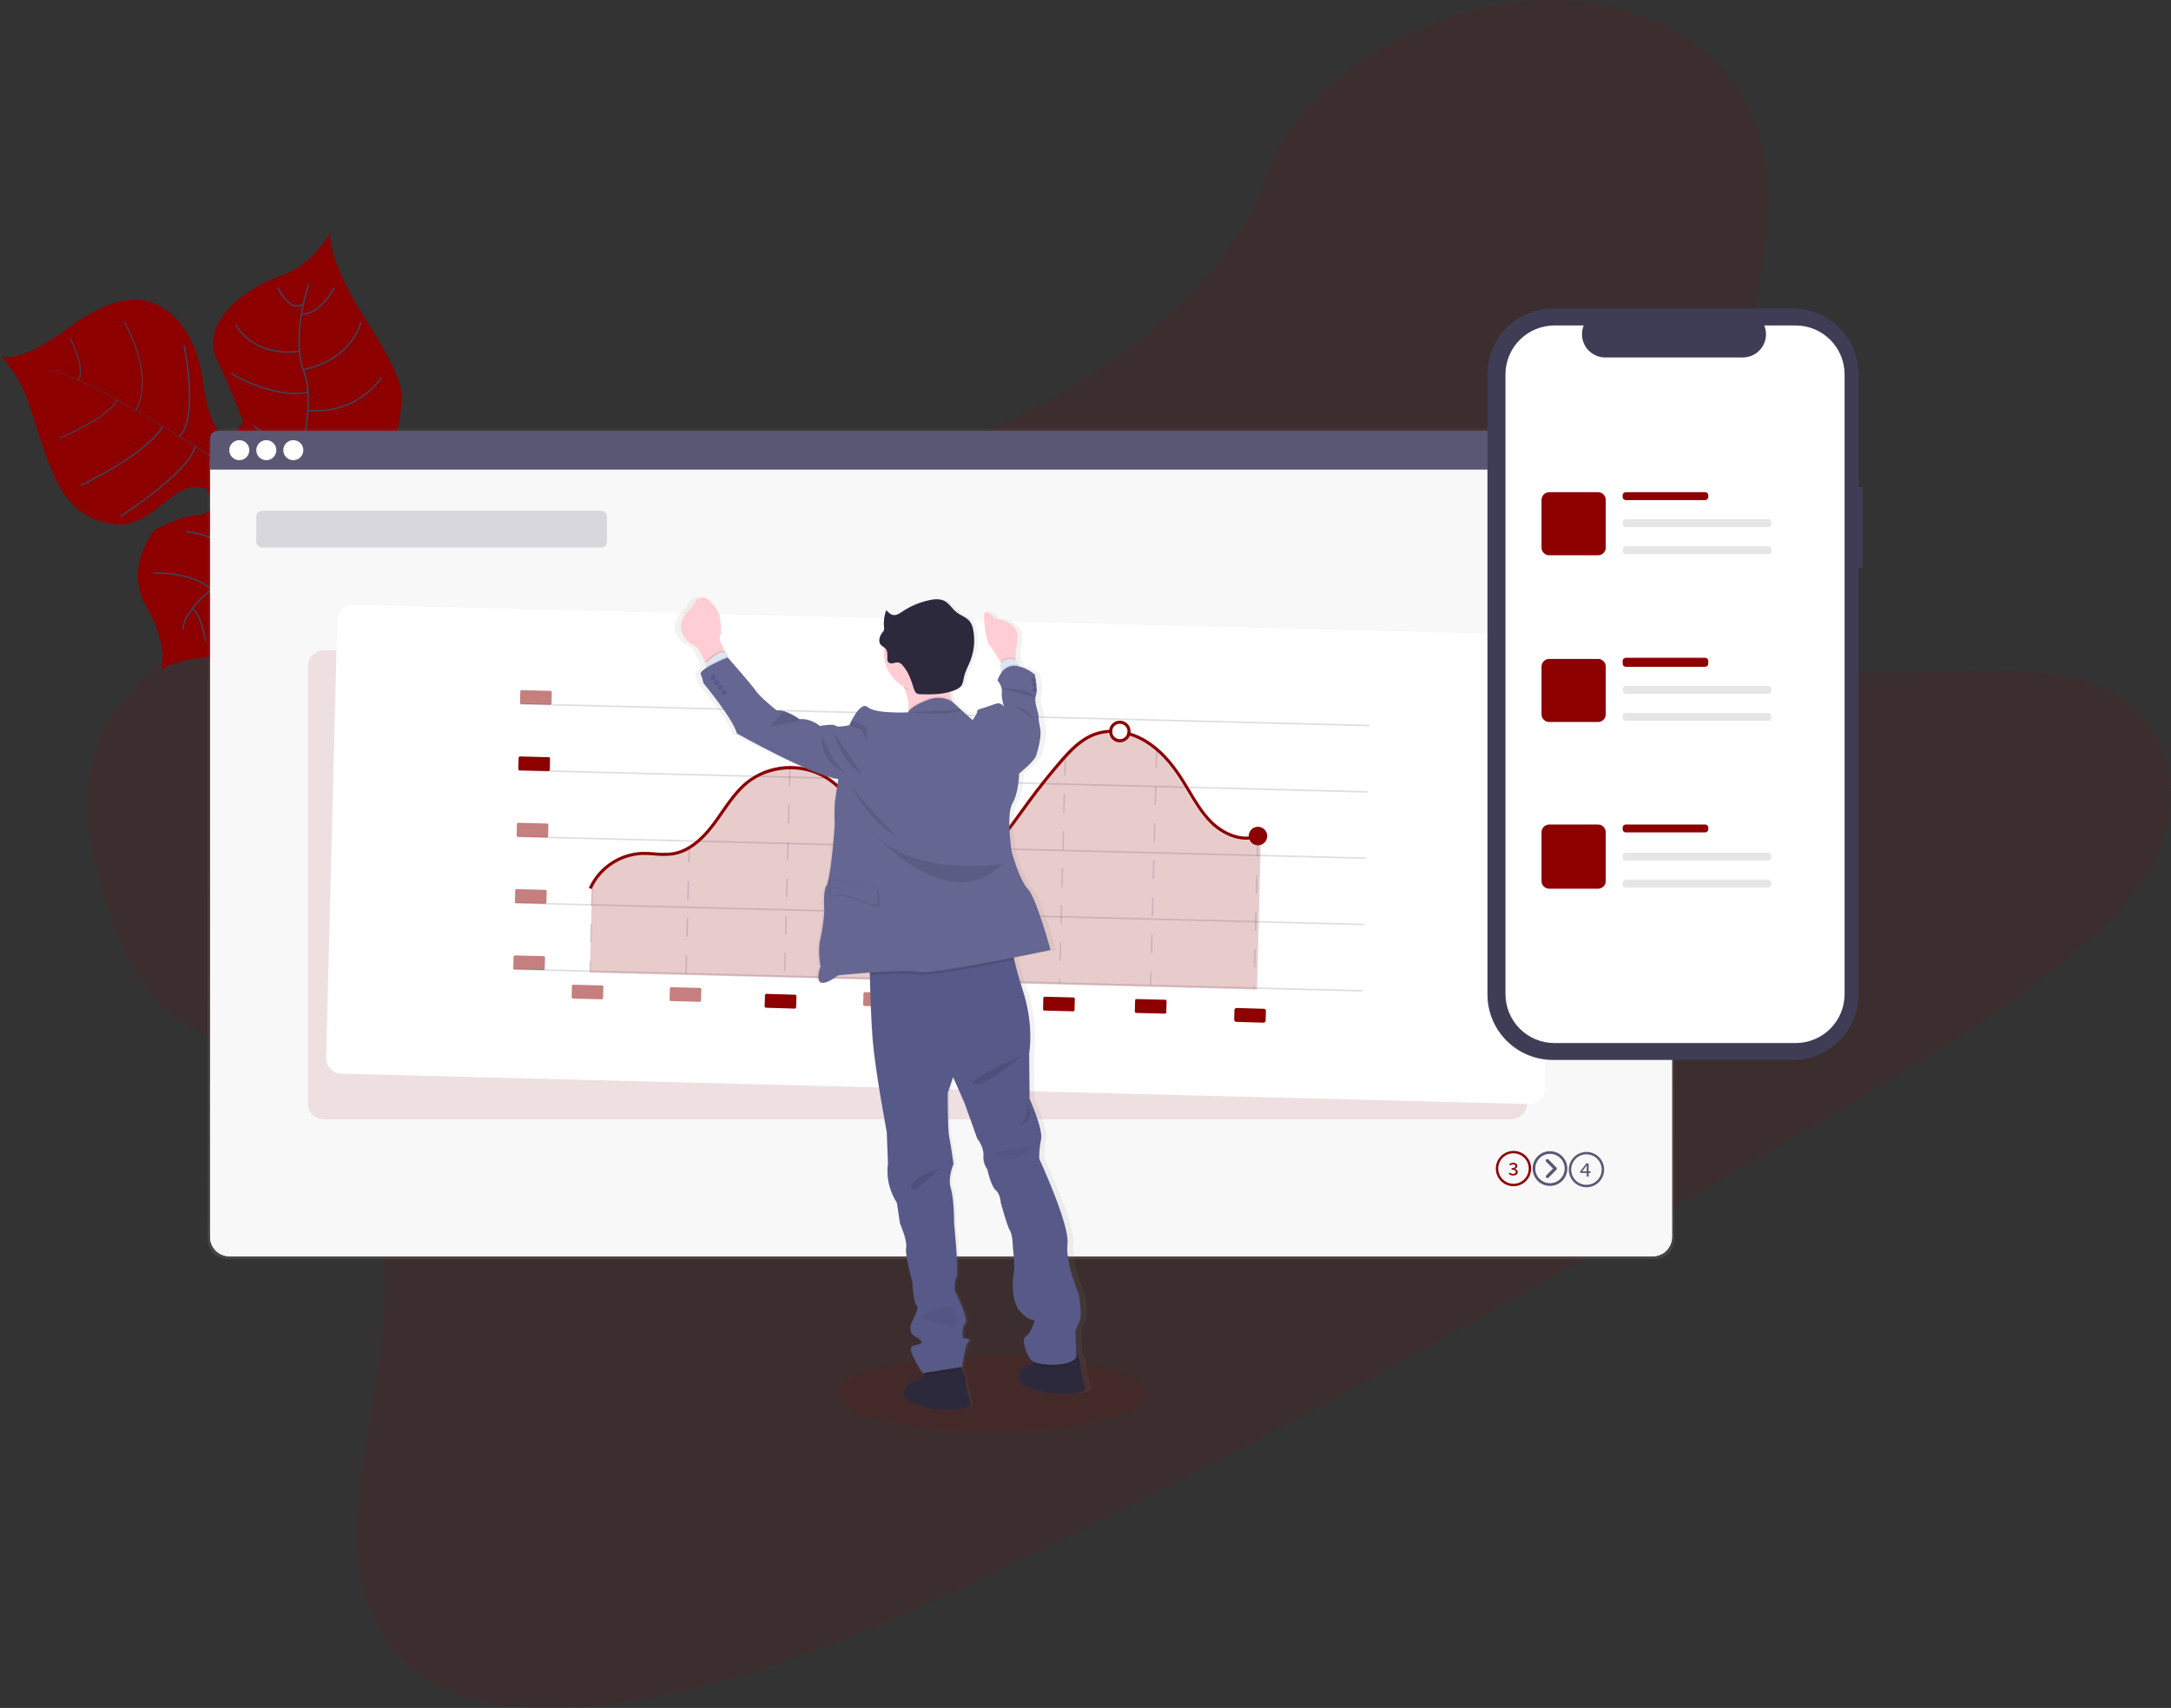 <svg viewBox="0 0 1407 1107" fill="none" xmlns="http://www.w3.org/2000/svg">
<rect x="0" y="0" width="1407" height="1107" fill="#333333" stroke="none"/>
<path d="M214.14 150.38C214.14 150.38 210.37 165.09 236.72 206.67C263.07 248.25 261.24 254.14 259.72 266.03C258.2 277.92 258.29 284.43 242.98 299.03C242.98 299.03 197.11 314.09 190.98 323.48C184.85 332.87 201.11 367.01 201.11 367.01C201.11 367.01 216.73 408.48 160.64 424.39C160.64 424.39 116.75 424.45 104.58 434.12C104.58 434.12 109.29 417.29 94.65 392.54C80.01 367.79 100.18 343.66 100.18 343.66C100.18 343.66 116.42 334.72 126.73 334.03C137.04 333.34 140.31 328.62 133.68 316.77C133.68 316.77 124.09 311.77 110.81 322.48C97.53 333.19 87.61 340.82 76.04 339.92C64.47 339.02 47.97 334.14 37.14 312.73C26.31 291.32 20.61 261.05 12.5 247.23C4.39 233.41 0 230.38 0 230.38C0 230.38 10.25 238.16 45.64 211.75C81.03 185.34 99.5 196.64 99.5 196.64C99.5 196.64 127.94 204.28 132.5 254.43C132.5 254.43 140.77 302.22 157.58 273.27C157.58 273.27 151.89 256.97 140.52 232.97C129.15 208.97 159.58 186.38 181.86 178.82C204.14 171.26 214.14 150.38 214.14 150.38Z" fill="#8C0000"/>
<path d="M30.99 240.97L30.89 240.72C37.89 237.8 70.18 255.29 96 270.48L95.86 270.71C59.44 249.29 36.4 238.73 30.99 240.97Z" fill="#444053"/>
<path d="M95.33 270.38L95.61 270.23C116.23 282.38 140.97 297.8 159.5 310.32C161.26 311.51 163.09 312.69 164.96 313.8L164.67 314.27C162.8 313.15 160.96 311.97 159.19 310.77C140.68 298.26 115.94 282.52 95.33 270.38Z" fill="#444053"/>
<path d="M164.13 313.97L164.59 313.61C201.76 335.92 254.05 330.61 254.51 330.61L248.74 337.16C248.28 337.19 201.56 336.43 164.13 313.97Z" fill="#444053"/>
<path d="M200.18 183.99C200.18 183.99 188.01 217.88 197.26 241.76C206.51 265.64 187.26 324.81 187.26 324.81C187.26 324.81 180.87 349.7 170.59 355.92C170.59 355.92 155.68 374.43 146.94 376.55C138.2 378.67 118.1 397.45 118.63 407.84" stroke="#444053" stroke-miterlimit="10"/>
<path d="M216.64 186.38C216.64 186.38 208.06 203.78 195.29 203.63" stroke="#444053" stroke-miterlimit="10"/>
<path d="M233.84 209C233.84 209 228.65 232.93 196.5 239.62" stroke="#444053" stroke-miterlimit="10"/>
<path d="M247.23 244.66C247.23 244.66 232.1 268.9 199.5 265.95" stroke="#444053" stroke-miterlimit="10"/>
<path d="M244.4 290.07C244.4 290.07 215.93 308.72 194.4 298.48" stroke="#444053" stroke-miterlimit="10"/>
<path d="M180.06 186.38C180.06 186.38 187.5 202.12 195.73 197.38" stroke="#444053" stroke-miterlimit="10"/>
<path d="M152.82 210.29C152.82 210.29 162.82 231.41 194.11 227.7" stroke="#444053" stroke-miterlimit="10"/>
<path d="M149.8 242.05C149.8 242.05 177.32 258.77 199.64 254.24" stroke="#444053" stroke-miterlimit="10"/>
<path d="M164.29 275.9C164.29 275.9 186.07 293.27 196.29 289.28" stroke="#444053" stroke-miterlimit="10"/>
<path d="M159.19 288.85C159.19 288.85 165.08 307.1 159.29 310.55" stroke="#444053" stroke-miterlimit="10"/>
<path d="M139.9 316.22C139.9 316.22 151.13 305.07 148 303.02" stroke="#444053" stroke-miterlimit="10"/>
<path d="M119.27 223.6C119.27 223.6 129.1 270.29 116.33 282.89" stroke="#444053" stroke-miterlimit="10"/>
<path d="M78.17 334.69C78.17 334.69 122.66 306.12 126.54 289.24" stroke="#444053" stroke-miterlimit="10"/>
<path d="M52.4 314.55C52.4 314.55 94.25 295.04 105.6 276.35" stroke="#444053" stroke-miterlimit="10"/>
<path d="M80.5 208.64C80.5 208.64 100.75 242.42 88.1 266.06" stroke="#444053" stroke-width="0.75" stroke-miterlimit="10"/>
<path d="M38.75 283.87C38.75 283.87 69.75 271.32 76.02 259.23" stroke="#444053" stroke-width="0.75" stroke-miterlimit="10"/>
<path d="M45.29 218.94C45.29 218.94 55.66 238.06 50.83 246.37" stroke="#444053" stroke-width="0.75" stroke-miterlimit="10"/>
<path d="M152.73 332.06C152.73 332.06 180.73 328.31 183.73 335.62" stroke="#444053" stroke-miterlimit="10"/>
<path d="M197.5 389.44C197.5 389.44 195.99 358.82 178.5 346.98" stroke="#444053" stroke-miterlimit="10"/>
<path d="M120.72 344.38C120.72 344.38 150.11 347.85 160.5 367.02" stroke="#444053" stroke-miterlimit="10"/>
<path d="M170.01 411.65C170.01 411.65 174.55 389.22 153.08 373.36" stroke="#444053" stroke-miterlimit="10"/>
<path d="M99.55 371.48C99.55 371.48 123.93 370.23 136.99 381.82" stroke="#444053" stroke-miterlimit="10"/>
<path d="M133.15 415.82C133.15 415.82 130.87 398.02 124.51 394.65" stroke="#444053" stroke-miterlimit="10"/>
<path opacity="0.1" d="M667.917 265.568C594.121 302.717 513.413 318.917 434.723 331.403C356.032 343.889 276.601 353.509 199.054 379.612C149.185 396.404 96.478 423.596 71.893 465.844C48.195 506.411 56.951 549.668 69.485 587.369C78.9 615.718 91.004 644.404 116.772 661.734C134.687 673.762 157.94 679.4 177.468 689.639C245.4 725.227 256.414 808.701 245.467 885.488C240.329 921.507 231.507 957.997 231.628 993.302C231.749 1028.61 241.93 1063.59 269.931 1084.45C297.69 1105.11 339.368 1109.31 380.213 1105.97C463.208 1099.25 546.659 1064.81 626.144 1027.81C802.139 945.914 970.723 848.272 1138.92 750.872C1201.13 714.827 1263.63 678.606 1320.91 635.914C1352.72 612.206 1384.12 584.974 1398.81 552.386C1417.52 511.026 1403.25 465.965 1365.54 447.357C1302.32 416.142 1196.64 457.3 1142.13 416.532C1112.02 394.089 1108.09 353.025 1113 314.477C1123.52 231.649 1166.99 140.357 1133.81 70.271C1111.02 22.129 1051.07 -5.884 985.598 1.046C917.007 8.311 840.993 53.425 820.551 114.241C799.543 176.874 733.077 232.698 667.917 265.568Z" fill="#8C0000"/>
<path opacity="0.1" d="M642.84 928.05C698.129 928.05 742.95 916.978 742.95 903.32C742.95 889.662 698.129 878.59 642.84 878.59C587.551 878.59 542.73 889.662 542.73 903.32C542.73 916.978 587.551 928.05 642.84 928.05Z" fill="#8C0000"/>
<path d="M1072.5 277.71H147.15C140.252 277.71 134.66 283.302 134.66 290.2V803.55C134.66 810.448 140.252 816.04 147.15 816.04H1072.5C1079.4 816.04 1084.99 810.448 1084.99 803.55V290.2C1084.99 283.302 1079.4 277.71 1072.5 277.71Z" fill="url(#paint0_linear)"/>
<path d="M1071.1 285.28H148.66C141.762 285.28 136.17 290.872 136.17 297.77V801.76C136.17 808.658 141.762 814.25 148.66 814.25H1071.1C1078 814.25 1083.59 808.658 1083.59 801.76V297.77C1083.59 290.872 1078 285.28 1071.1 285.28Z" fill="white"/>
<path d="M1071.1 285.28H148.66C141.762 285.28 136.17 290.872 136.17 297.77V801.76C136.17 808.658 141.762 814.25 148.66 814.25H1071.1C1078 814.25 1083.59 808.658 1083.59 801.76V297.77C1083.59 290.872 1078 285.28 1071.1 285.28Z" fill="white"/>
<path opacity="0.04" d="M1071.1 285.28H148.66C141.762 285.28 136.17 290.872 136.17 297.77V801.76C136.17 808.658 141.762 814.25 148.66 814.25H1071.1C1078 814.25 1083.59 808.658 1083.59 801.76V297.77C1083.59 290.872 1078 285.28 1071.1 285.28Z" fill="#5A5773"/>
<path d="M1078.79 279.21H140.99C139.714 279.21 138.491 279.717 137.589 280.619C136.687 281.521 136.18 282.744 136.18 284.02V304.38H1083.6V284.02C1083.6 282.744 1083.09 281.521 1082.19 280.619C1081.29 279.717 1080.07 279.21 1078.79 279.21V279.21Z" fill="#5A5773"/>
<path d="M155.09 298.28C158.68 298.28 161.59 295.37 161.59 291.78C161.59 288.19 158.68 285.28 155.09 285.28C151.5 285.28 148.59 288.19 148.59 291.78C148.59 295.37 151.5 298.28 155.09 298.28Z" fill="white"/>
<path d="M172.59 298.28C176.18 298.28 179.09 295.37 179.09 291.78C179.09 288.19 176.18 285.28 172.59 285.28C169 285.28 166.09 288.19 166.09 291.78C166.09 295.37 169 298.28 172.59 298.28Z" fill="white"/>
<path d="M190.09 298.28C193.68 298.28 196.59 295.37 196.59 291.78C196.59 288.19 193.68 285.28 190.09 285.28C186.5 285.28 183.59 288.19 183.59 291.78C183.59 295.37 186.5 298.28 190.09 298.28Z" fill="white"/>
<path opacity="0.1" d="M979.4 421.47H209.78C204.152 421.47 199.59 426.032 199.59 431.66V715.28C199.59 720.908 204.152 725.47 209.78 725.47H979.4C985.028 725.47 989.59 720.908 989.59 715.28V431.66C989.59 426.032 985.028 421.47 979.4 421.47Z" fill="#8C0000"/>
<path d="M998.407 411.622L229.037 392.013C223.411 391.87 218.734 396.314 218.59 401.94L211.364 685.468C211.221 691.094 215.665 695.771 221.291 695.914L990.661 715.524C996.287 715.667 1000.96 711.222 1001.11 705.596L1008.33 422.069C1008.48 416.443 1004.03 411.766 998.407 411.622Z" fill="white"/>
<path opacity="0.2" d="M337.02 456.26L887.34 470.25" stroke="#5A5773" stroke-miterlimit="10"/>
<path opacity="0.2" d="M335.93 499.25L886.25 513.24" stroke="#5A5773" stroke-miterlimit="10"/>
<path opacity="0.2" d="M334.84 542.23L885.16 556.22" stroke="#5A5773" stroke-miterlimit="10"/>
<path opacity="0.2" d="M333.74 585.22L884.07 599.21" stroke="#5A5773" stroke-miterlimit="10"/>
<path opacity="0.2" d="M383.76 574.82L382.37 629.47" stroke="#5A5773" stroke-miterlimit="10" stroke-dasharray="12 12"/>
<path opacity="0.2" d="M332.65 628.21L882.97 642.19" stroke="#5A5773" stroke-miterlimit="10"/>
<path opacity="0.2" d="M444.61 631.05L446.68 549.58" stroke="#5A5773" stroke-miterlimit="10" stroke-dasharray="12 12"/>
<path opacity="0.2" d="M808.66 543.14C798.85 543.99 789.27 538.49 783.4 532.71C777.32 526.71 772.91 519.33 768.65 512.15C767.3 509.88 765.9 507.54 764.49 505.28C757.06 493.5 749.64 485.58 741.15 480.35C738.039 478.434 734.704 476.909 731.22 475.81C730.886 476.604 730.408 477.329 729.81 477.95C728.526 479.287 726.764 480.06 724.91 480.1H724.58C722.917 480.055 721.325 479.42 720.088 478.307C718.851 477.195 718.05 475.679 717.83 474.03C714.681 474.179 711.574 474.817 708.62 475.92C699.89 479.21 693.26 486.28 687.23 493.25C679.93 501.67 672.89 510.5 666.33 519.51C664.997 521.33 663.663 523.16 662.33 525C655.21 534.94 647.85 545.21 638.33 553.24C625.55 564.08 610.18 568.75 597.21 565.74C581.65 562.13 570.52 548.38 562.57 536.8C561.57 535.3 560.57 533.8 559.49 532.27C552.07 521.27 544.4 509.9 533.08 503.27C518.17 494.52 497.58 496.03 484.08 506.84C477.5 512.11 472.56 519.27 467.77 526.19C466.13 528.57 464.43 531.03 462.68 533.39C453.68 545.48 444.61 552.04 434.83 553.46C430.952 553.89 427.038 553.89 423.16 553.46C420.58 553.28 417.91 553.08 415.3 553.15C408.788 553.428 402.459 555.385 396.927 558.832C391.396 562.278 386.849 567.097 383.73 572.82L382.35 630.38L814.66 641.38L817.08 546.15C816.339 546.553 815.521 546.795 814.681 546.861C813.84 546.926 812.994 546.814 812.2 546.531C811.405 546.248 810.679 545.8 810.069 545.218C809.459 544.635 808.979 543.93 808.66 543.15V543.14Z" fill="#8C0000"/>
<path opacity="0.2" d="M511.95 497.58L508.52 632.68" stroke="#5A5773" stroke-miterlimit="10" stroke-dasharray="12 12"/>
<path opacity="0.2" d="M572.24 549.27L570.08 634.24" stroke="#5A5773" stroke-miterlimit="10" stroke-dasharray="12 12"/>
<path opacity="0.2" d="M632.2 559.24L630.26 635.77" stroke="#5A5773" stroke-miterlimit="10" stroke-dasharray="12 12"/>
<path opacity="0.2" d="M690.39 490.75L686.67 637.2" stroke="#5A5773" stroke-miterlimit="10" stroke-dasharray="12 12"/>
<path opacity="0.2" d="M749.61 485.64L745.72 638.71" stroke="#5A5773" stroke-miterlimit="10" stroke-dasharray="12 12"/>
<path opacity="0.2" d="M815.2 543.19L812.72 640.41" stroke="#5A5773" stroke-miterlimit="10" stroke-dasharray="12 12"/>
<path d="M730.62 469.06C729.956 468.422 729.172 467.921 728.314 467.587C727.456 467.252 726.541 467.09 725.62 467.11C723.971 467.14 722.386 467.752 721.143 468.836C719.901 469.921 719.082 471.41 718.83 473.04C718.768 473.437 718.741 473.838 718.75 474.24C718.75 474.51 718.75 474.78 718.81 475.04C719.023 476.607 719.759 478.055 720.9 479.15C722.141 480.387 723.808 481.102 725.56 481.15H725.89C727.746 481.116 729.512 480.346 730.8 479.01C731.395 478.387 731.872 477.662 732.21 476.87C732.471 476.248 732.639 475.591 732.71 474.92C732.735 474.617 732.735 474.313 732.71 474.01C732.705 473.088 732.518 472.176 732.159 471.326C731.8 470.477 731.277 469.707 730.62 469.06ZM730.27 476.26C730.046 476.747 729.738 477.19 729.36 477.57C728.721 478.23 727.912 478.701 727.022 478.931C726.133 479.162 725.197 479.143 724.318 478.876C723.439 478.61 722.65 478.106 722.038 477.42C721.426 476.735 721.015 475.894 720.85 474.99C720.795 474.73 720.765 474.466 720.76 474.2C720.749 473.797 720.79 473.393 720.88 473C721.126 471.909 721.73 470.932 722.597 470.225C723.463 469.518 724.542 469.122 725.66 469.1H725.89C727.175 469.133 728.397 469.66 729.304 470.57C730.211 471.481 730.732 472.705 730.76 473.99C730.76 474.09 730.76 474.2 730.76 474.3C730.742 474.981 730.575 475.65 730.27 476.26V476.26Z" fill="#8C0000"/>
<path d="M815.26 547.88C818.574 547.88 821.26 545.194 821.26 541.88C821.26 538.566 818.574 535.88 815.26 535.88C811.946 535.88 809.26 538.566 809.26 541.88C809.26 545.194 811.946 547.88 815.26 547.88Z" fill="#8C0000"/>
<path d="M720.76 474.2C720.765 474.466 720.795 474.73 720.85 474.99C720.17 474.99 719.49 474.99 718.85 475.04C715.697 475.191 712.587 475.828 709.63 476.93C700.9 480.22 694.27 487.29 688.23 494.26C680.93 502.67 673.89 511.51 667.32 520.51C665.99 522.33 664.68 524.17 663.32 526.01C656.19 535.95 648.83 546.21 639.32 554.25C626.53 565.08 611.15 569.75 598.17 566.74C582.63 563.14 571.5 549.38 563.5 537.8C562.5 536.31 561.44 534.8 560.42 533.27C552.99 522.27 545.31 510.9 533.99 504.27C519.08 495.52 498.47 497.03 484.99 507.84C478.5 513.1 473.5 520.26 468.71 527.18C467.06 529.56 465.36 532.03 463.61 534.38C454.61 546.47 445.53 553.03 435.75 554.45C431.872 554.875 427.958 554.875 424.08 554.45C421.464 554.212 418.837 554.108 416.21 554.14C409.232 554.43 402.472 556.652 396.683 560.557C390.894 564.463 386.302 569.899 383.42 576.26L381.58 575.46C384.622 568.756 389.463 563.027 395.566 558.91C401.669 554.793 408.795 552.45 416.15 552.14C418.847 552.101 421.544 552.207 424.23 552.46C427.962 552.865 431.728 552.865 435.46 552.46C444.69 551.13 453.37 544.82 462 533.18C463.73 530.85 465.42 528.4 467.06 526.03C471.93 519.03 476.97 511.72 483.77 506.26C490.979 500.621 499.704 497.255 508.832 496.591C517.961 495.927 527.08 497.994 535.03 502.53C546.75 509.4 554.56 520.96 562.12 532.15C563.12 533.65 564.12 535.15 565.19 536.66C572.94 547.94 583.74 561.33 598.65 564.78C611.01 567.65 625.74 563.14 638.05 552.71C647.34 544.84 654.65 534.71 661.7 524.83C663.01 522.99 664.34 521.15 665.7 519.32C672.31 510.32 679.38 501.4 686.7 492.93C692.91 485.77 699.7 478.5 708.91 475.05C712.099 473.871 715.453 473.197 718.85 473.05C719.52 473.05 720.21 472.99 720.85 473.05C720.774 473.428 720.744 473.815 720.76 474.2V474.2Z" fill="#8C0000"/>
<path d="M815.61 542.82C803.88 547.2 791.48 540.66 784.42 533.72C778.34 527.72 773.93 520.33 769.67 513.15C768.32 510.89 766.92 508.54 765.5 506.29C758.07 494.5 750.65 486.58 742.15 481.35C739.038 479.439 735.703 477.918 732.22 476.82C731.58 476.61 730.93 476.43 730.22 476.26C730.524 475.654 730.691 474.988 730.71 474.31C731.37 474.48 732.02 474.67 732.71 474.87C736.385 476.022 739.902 477.628 743.18 479.65C751.96 485.04 759.58 493.16 767.18 505.22C768.61 507.5 770.01 509.85 771.38 512.14C775.58 519.2 779.92 526.51 785.81 532.29C792.44 538.81 804.05 545 814.9 540.95L815.61 542.82Z" fill="#8C0000"/>
<path opacity="0.5" d="M356.727 447.79L338.133 447.316C337.636 447.304 337.223 447.696 337.21 448.193L337.027 455.391C337.014 455.888 337.407 456.301 337.904 456.313L356.498 456.787C356.995 456.8 357.408 456.408 357.42 455.911L357.604 448.713C357.616 448.216 357.224 447.803 356.727 447.79Z" fill="#8C0000"/>
<path d="M355.622 490.768L337.028 490.294C336.531 490.282 336.118 490.674 336.106 491.171L335.922 498.369C335.909 498.866 336.302 499.279 336.799 499.291L355.393 499.765C355.89 499.778 356.303 499.386 356.316 498.889L356.499 491.691C356.512 491.194 356.119 490.781 355.622 490.768Z" fill="#8C0000"/>
<path opacity="0.5" d="M354.527 533.766L335.933 533.292C335.436 533.28 335.023 533.672 335.011 534.169L334.827 541.367C334.815 541.864 335.207 542.277 335.704 542.29L354.298 542.763C354.795 542.776 355.208 542.384 355.221 541.887L355.404 534.689C355.417 534.192 355.024 533.779 354.527 533.766Z" fill="#8C0000"/>
<path opacity="0.5" d="M353.432 576.745L334.839 576.271C334.342 576.258 333.929 576.651 333.916 577.148L333.732 584.345C333.72 584.842 334.112 585.255 334.609 585.268L353.203 585.742C353.7 585.755 354.113 585.362 354.126 584.865L354.309 577.668C354.322 577.171 353.929 576.758 353.432 576.745Z" fill="#8C0000"/>
<path opacity="0.5" d="M352.337 619.733L333.744 619.259C333.247 619.247 332.834 619.639 332.821 620.136L332.637 627.334C332.625 627.831 333.017 628.244 333.514 628.256L352.108 628.73C352.605 628.743 353.018 628.35 353.031 627.853L353.214 620.656C353.227 620.159 352.834 619.746 352.337 619.733Z" fill="#8C0000"/>
<path opacity="0.5" d="M390.172 638.701L371.578 638.227C371.081 638.214 370.668 638.607 370.655 639.104L370.472 646.301C370.459 646.798 370.852 647.211 371.349 647.224L389.943 647.698C390.439 647.711 390.853 647.318 390.865 646.821L391.049 639.624C391.061 639.127 390.669 638.714 390.172 638.701Z" fill="#8C0000"/>
<path opacity="0.5" d="M453.65 640.318L435.056 639.844C434.559 639.831 434.146 640.224 434.134 640.721L433.95 647.918C433.938 648.415 434.33 648.828 434.827 648.841L453.421 649.315C453.918 649.327 454.331 648.935 454.344 648.438L454.527 641.24C454.54 640.743 454.147 640.33 453.65 640.318Z" fill="#8C0000"/>
<path d="M515.301 644.719L496.701 644.161C496.204 644.146 495.789 644.537 495.774 645.034L495.558 652.234C495.543 652.731 495.934 653.146 496.431 653.161L515.031 653.719C515.528 653.734 515.943 653.343 515.958 652.846L516.174 645.646C516.189 645.149 515.798 644.734 515.301 644.719Z" fill="#8C0000"/>
<path opacity="0.5" d="M579.118 643.513L560.524 643.04C560.027 643.027 559.614 643.419 559.602 643.916L559.418 651.114C559.406 651.611 559.798 652.024 560.295 652.037L578.889 652.511C579.386 652.523 579.799 652.131 579.812 651.634L579.995 644.436C580.008 643.939 579.615 643.526 579.118 643.513Z" fill="#8C0000"/>
<path opacity="0.5" d="M639.29 645.056L620.696 644.582C620.199 644.569 619.786 644.962 619.773 645.459L619.59 652.656C619.577 653.153 619.97 653.566 620.466 653.579L639.06 654.053C639.557 654.066 639.97 653.673 639.983 653.176L640.166 645.979C640.179 645.482 639.787 645.069 639.29 645.056Z" fill="#8C0000"/>
<path d="M695.695 646.483L677.101 646.009C676.604 645.996 676.191 646.389 676.178 646.886L675.995 654.083C675.982 654.58 676.375 654.993 676.872 655.006L695.466 655.48C695.963 655.492 696.376 655.1 696.388 654.603L696.572 647.405C696.584 646.908 696.192 646.495 695.695 646.483Z" fill="#8C0000"/>
<path d="M755.167 647.998L736.573 647.524C736.076 647.511 735.663 647.904 735.651 648.401L735.467 655.598C735.454 656.095 735.847 656.508 736.344 656.521L754.938 656.995C755.435 657.008 755.848 656.615 755.86 656.118L756.044 648.92C756.057 648.424 755.664 648.01 755.167 647.998Z" fill="#8C0000"/>
<path d="M819.089 653.841L801.469 653.312C800.701 653.289 800.06 653.893 800.037 654.66L799.851 660.88C799.828 661.648 800.431 662.289 801.199 662.312L818.819 662.841C819.587 662.864 820.228 662.26 820.251 661.492L820.437 655.272C820.46 654.505 819.857 653.864 819.089 653.841Z" fill="#8C0000"/>
<path d="M980.87 747.49C983.16 747.49 985.38 748.284 987.151 749.737C988.921 751.19 990.133 753.212 990.58 755.458C991.027 757.705 990.682 760.036 989.602 762.056C988.523 764.077 986.776 765.66 984.66 766.536C982.544 767.413 980.189 767.529 977.997 766.864C975.806 766.199 973.912 764.795 972.64 762.891C971.367 760.986 970.794 758.7 971.018 756.42C971.243 754.141 972.251 752.01 973.87 750.39C974.788 749.469 975.879 748.738 977.08 748.24C978.281 747.742 979.57 747.488 980.87 747.49V747.49ZM980.87 745.95C978.605 745.95 976.39 746.622 974.507 747.881C972.623 749.14 971.156 750.93 970.29 753.023C969.424 755.116 969.198 757.42 969.642 759.641C970.085 761.863 971.177 763.903 972.781 765.504C974.384 767.104 976.426 768.193 978.649 768.633C980.871 769.072 983.174 768.843 985.266 767.973C987.358 767.103 989.144 765.632 990.4 763.747C991.656 761.861 992.324 759.646 992.32 757.38C992.319 755.878 992.021 754.391 991.445 753.003C990.869 751.616 990.026 750.355 988.962 749.294C987.899 748.232 986.637 747.391 985.249 746.817C983.86 746.244 982.372 745.949 980.87 745.95V745.95Z" fill="#8C0000"/>
<path d="M977.8 760.76L978.4 759.96C978.985 760.535 979.77 760.861 980.59 760.87C981.59 760.87 982.38 760.36 982.38 759.55C982.38 758.74 981.65 758.09 979.63 758.09V757.17C981.43 757.17 982.11 756.57 982.11 755.79C982.11 755.01 981.5 754.64 980.61 754.64C979.908 754.662 979.237 754.935 978.72 755.41L978.08 754.64C978.794 754.01 979.708 753.656 980.66 753.64C982.21 753.64 983.36 754.39 983.36 755.7C983.36 756.62 982.69 757.23 981.71 757.56V757.61C982.215 757.663 982.684 757.893 983.035 758.259C983.387 758.625 983.597 759.104 983.63 759.61C983.63 761.03 982.29 761.89 980.69 761.89C980.156 761.911 979.624 761.822 979.127 761.627C978.629 761.433 978.178 761.138 977.8 760.76V760.76Z" fill="#8C0000"/>
<path d="M1028.16 748.16C1030.45 748.16 1032.67 748.954 1034.44 750.407C1036.21 751.86 1037.42 753.882 1037.87 756.128C1038.32 758.375 1037.97 760.706 1036.89 762.726C1035.81 764.746 1034.07 766.33 1031.95 767.206C1029.83 768.083 1027.48 768.199 1025.29 767.534C1023.1 766.869 1021.2 765.465 1019.93 763.561C1018.66 761.656 1018.08 759.37 1018.31 757.09C1018.53 754.811 1019.54 752.68 1021.16 751.06C1022.08 750.138 1023.17 749.407 1024.37 748.909C1025.57 748.412 1026.86 748.157 1028.16 748.16V748.16ZM1028.16 746.62C1025.9 746.62 1023.68 747.292 1021.8 748.55C1019.92 749.808 1018.45 751.596 1017.58 753.688C1016.71 755.781 1016.49 758.083 1016.93 760.304C1017.37 762.525 1018.46 764.565 1020.06 766.167C1021.66 767.768 1023.71 768.858 1025.93 769.3C1028.15 769.742 1030.45 769.515 1032.54 768.649C1034.63 767.782 1036.42 766.314 1037.68 764.431C1038.94 762.548 1039.61 760.335 1039.61 758.07C1039.61 756.566 1039.32 755.077 1038.74 753.687C1038.17 752.297 1037.32 751.034 1036.26 749.971C1035.2 748.907 1033.93 748.064 1032.54 747.489C1031.15 746.914 1029.66 746.619 1028.16 746.62V746.62Z" fill="#5A5773"/>
<path d="M1028.31 756.87C1028.31 756.38 1028.31 755.76 1028.38 755.27H1028.31C1028.03 755.7 1027.71 756.13 1027.43 756.56L1025.43 759.17H1030.84V760.22H1024.03V759.38L1028.09 754.04H1029.58V762.54H1028.34L1028.31 756.87Z" fill="#5A5773"/>
<path d="M1002.07 751.53C1002.27 751.338 1002.53 751.23 1002.81 751.23C1003.08 751.23 1003.34 751.338 1003.54 751.53L1008.7 756.71C1008.8 756.803 1008.87 756.915 1008.93 757.039C1008.98 757.163 1009.01 757.296 1009.01 757.43C1009.01 757.565 1008.98 757.698 1008.93 757.821C1008.87 757.945 1008.8 758.057 1008.7 758.15L1003.62 763.25C1003.53 763.353 1003.41 763.436 1003.28 763.492C1003.16 763.548 1003.02 763.578 1002.88 763.578C1002.74 763.578 1002.6 763.548 1002.48 763.492C1002.35 763.436 1002.23 763.353 1002.14 763.25C1002.04 763.156 1001.96 763.043 1001.9 762.916C1001.85 762.79 1001.82 762.653 1001.82 762.515C1001.82 762.377 1001.85 762.24 1001.9 762.114C1001.96 761.987 1002.04 761.874 1002.14 761.78L1006.5 757.38L1002.07 753C1001.97 752.906 1001.88 752.792 1001.83 752.665C1001.77 752.537 1001.74 752.399 1001.74 752.26C1001.74 752.121 1001.77 751.983 1001.83 751.856C1001.88 751.728 1001.97 751.614 1002.07 751.52V751.53Z" fill="#5A5773"/>
<path d="M993.27 757.38C993.266 759.607 993.923 761.784 995.158 763.638C996.392 765.491 998.149 766.936 1000.21 767.79C1002.26 768.644 1004.53 768.868 1006.71 768.435C1008.89 768.001 1010.9 766.929 1012.47 765.355C1014.05 763.78 1015.12 761.774 1015.55 759.59C1015.99 757.406 1015.76 755.142 1014.91 753.085C1014.06 751.029 1012.61 749.272 1010.76 748.038C1008.9 746.803 1006.73 746.146 1004.5 746.15C1001.52 746.153 998.668 747.337 996.562 749.442C994.457 751.547 993.273 754.402 993.27 757.38V757.38ZM995 757.38C994.996 755.174 995.757 753.036 997.154 751.328C998.55 749.621 1000.5 748.451 1002.66 748.018C1004.82 747.585 1007.07 747.915 1009.01 748.953C1010.96 749.991 1012.49 751.671 1013.33 753.708C1014.18 755.745 1014.29 758.013 1013.65 760.124C1013.01 762.235 1011.66 764.059 1009.83 765.285C1007.99 766.511 1005.79 767.063 1003.6 766.847C1001.4 766.631 999.349 765.66 997.79 764.1C996.903 763.221 996.199 762.174 995.72 761.02C995.241 759.866 994.996 758.629 995 757.38V757.38Z" fill="#5A5773"/>
<path opacity="0.2" d="M389.47 331.05H169.95C167.818 331.05 166.09 332.778 166.09 334.91V351.04C166.09 353.172 167.818 354.9 169.95 354.9H389.47C391.602 354.9 393.33 353.172 393.33 351.04V334.91C393.33 332.778 391.602 331.05 389.47 331.05Z" fill="#5A5773"/>
<path d="M707.19 899.14C705.53 893.14 704.45 887.84 704.45 887.84C704.45 887.84 704.52 881.24 701.37 876.39L701.31 874.74L700.84 862.54C701.596 860.293 702.543 858.115 703.67 856.03C705.73 852.11 702.99 838.15 702.99 838.15C702.99 838.15 694.08 818.66 695.58 806.02C697.08 793.38 676.72 750.87 676.72 750.87C676.67 746.698 677.1 742.534 678 738.46C678.158 737.603 678.205 736.729 678.14 735.86C678.14 735.75 678.14 735.66 678.14 735.54C678.14 735.54 678.14 735.61 678.14 735.64C677.55 727.37 670.4 712.09 670.4 712.09L670.14 682.46C670.14 682.46 673.65 664.84 665.92 641.68C663.23 633.6 661.45 627.12 660.29 622.1C660.16 621.54 660.03 620.99 659.92 620.47C673.92 617.78 684.53 615.59 684.53 615.59C684.53 615.59 675.08 581.84 669.35 576.09C663.62 570.34 658.5 551.78 658.5 551.78C658.5 551.78 654.71 527.83 659.06 520.62C663.41 513.41 663.61 501.26 663.61 501.26C663.61 501.26 673.87 493.18 675.06 489.73C676.25 486.28 678.15 478.52 678 474.47C677.85 470.42 676.38 466.86 676.74 464.71C677.1 462.56 673.27 454.61 674.88 450.71C675.288 449.514 675.477 448.254 675.44 446.99C675.44 446.99 675.44 446.91 675.44 446.88C675.44 446.85 675.44 446.88 675.44 446.83C675.325 443.479 674.887 440.147 674.13 436.88C670.984 434.416 667.35 432.647 663.47 431.69L663.2 430.79L662.5 428.38C662.14 428.16 661.79 427.97 661.44 427.8L661.38 426.93L661.15 423.48L662.5 415.68C665.22 402.03 647.11 400.68 647.11 400.68C645.939 398.646 644.054 397.12 641.82 396.4C638.14 395.26 642 416.76 643.75 418.07C645.06 419.07 649.27 425.69 651.3 428.95L651.62 429.48C651.338 429.763 651.074 430.064 650.83 430.38L651.7 435.05L651.83 435.76C650.697 437.288 649.791 438.972 649.14 440.76C649.14 440.76 652.58 444.26 652.08 448.33C651.58 452.4 653.44 457.38 653.53 457.65C653.33 457.43 650.91 455.01 648.62 455.71C646.33 456.41 639.92 458.6 639.92 458.6C639.92 458.6 635.11 459.6 635.59 460.69C636.07 461.78 632.51 466.57 632.51 466.57L619.03 454.74C618.89 454.38 618.74 454.02 618.61 453.64C618.002 451.901 617.553 450.11 617.27 448.29C618.674 447.892 620.047 447.394 621.38 446.8C622.729 446.28 623.933 445.443 624.89 444.36C626.14 442.75 626.31 440.63 626.77 438.67C627.65 434.85 629.77 431.39 631.18 427.73C633.604 421.582 634.242 414.875 633.02 408.38C632.735 406.371 631.977 404.459 630.81 402.8C628.57 399.96 624.68 398.92 621.81 396.7C618.94 394.48 616.97 390.99 613.64 389.36C610.64 387.9 607.04 388.22 603.74 388.9C597.253 390.205 591.066 392.712 585.5 396.29C583.65 397.48 581.62 398.86 579.42 398.55C577.54 398.28 576.11 396.84 574.85 395.46C574.85 395.4 574.85 395.34 574.9 395.28L574.75 395.11C573.492 398.22 572.932 401.569 573.11 404.92C573.11 405.44 573.15 405.96 573.23 406.48C573.23 406.66 573.23 406.84 573.28 407.02C573.29 407.17 573.29 407.32 573.28 407.47V407.47C573.286 407.702 573.263 407.934 573.21 408.16C572.96 408.839 572.568 409.456 572.06 409.97C571.685 410.434 571.35 410.929 571.06 411.45C571.06 411.27 571.16 411.09 571.22 410.92C570.435 412.161 570.022 413.601 570.03 415.07C569.999 416.139 570.391 417.177 571.12 417.96C571.796 418.573 572.529 419.119 573.31 419.59C573.106 421.03 573.032 422.486 573.09 423.94C573.273 428.272 574.573 432.482 576.865 436.162C579.157 439.842 582.363 442.866 586.17 444.94L586.65 446.04C588.48 450.35 589.93 455.4 589.56 460.13C589.56 460.48 589.49 460.82 589.44 461.13C589.28 461.31 589.13 461.5 588.99 461.69C588.99 461.69 567.52 462.69 562.29 458.34C557.06 453.99 549.96 470.01 549.96 470.01C549.96 470.01 542.32 471.8 540.73 470.37C539.14 468.94 530.16 470.56 530.16 470.56C526.344 467.425 521.478 465.859 516.55 466.18C513.46 464.01 510.076 462.293 506.5 461.08V461.08L506.26 461C504.689 460.495 503.025 460.348 501.39 460.57C501.39 460.57 490.5 452.25 487.24 447.68C483.98 443.11 468.64 426.3 468.57 426.23L468.5 425.38L468.24 422.86C467.807 422.941 467.37 422.995 466.93 423.02C466.843 422.773 466.733 422.483 466.6 422.15C465.661 419.729 464.527 417.388 463.21 415.15C463.21 415.15 463.09 411.95 463.99 411.15C464.89 410.35 463.12 398.65 463.12 398.65C463.12 398.65 452.75 376.77 444.86 393.71C444.86 393.71 429.16 405.08 443.17 417.07C443.17 417.07 448.67 419.47 449.51 421.51C450.06 422.84 452.04 426.51 453.37 428.97L453.96 430.07L453.81 430.2L454.09 432.28L454.2 433.09C451.71 434.64 450.04 436.14 450.5 437.2C451.321 439.016 451.913 440.927 452.26 442.89C452.26 442.89 471.86 465.6 474.67 475.51C474.67 475.51 525.97 503.39 542.55 504.89L540.27 519.89C540.27 519.89 539.73 528.89 540.07 532.05C540.41 535.21 538.77 549.8 538.77 549.8C538.77 549.8 536.77 571.21 534.43 574.28C532.09 577.35 533.05 590.11 533.05 590.11C532.708 596.25 531.838 602.349 530.45 608.34C528.34 616.52 530.45 626.46 530.45 626.46C530.45 626.46 522.83 645.95 542.34 632.19C542.34 632.19 552.15 631.19 563.45 630.38C563.45 630.75 563.45 631.12 563.45 631.51C563.45 632.97 563.51 634.51 563.56 636.21C563.83 647.21 564.35 662.32 565.28 673.74C566.94 693.93 574.64 733.74 574.64 733.74L575.41 753.85C575.09 755.756 574.972 757.69 575.06 759.62C575.19 766.713 577.337 773.622 581.25 779.54L583.31 792.9C583.31 792.9 587.31 801.59 587.53 806.9C587.535 807.332 587.501 807.764 587.43 808.19C587.32 808.871 587.286 809.562 587.33 810.25C587.33 816.35 591.59 830.78 591.59 830.78C591.59 830.78 592.38 845.46 594.59 846.23C596.5 846.89 592.4 854.79 591.18 857.07C591.18 856.93 591.11 856.79 591.08 856.65L590.83 857.1C590.418 858.302 590.231 859.57 590.28 860.84C590.196 861.848 590.399 862.86 590.866 863.757C591.333 864.655 592.046 865.401 592.92 865.91C597.2 868.31 599.53 870.35 596.01 871.34C594.714 871.607 593.432 871.941 592.17 872.34L591.97 871.86C591.513 872.085 591.142 872.452 590.912 872.907C590.683 873.362 590.609 873.879 590.7 874.38C590.64 875.45 591.06 877.01 592.2 879.31C596.02 887.05 598.58 889.94 598.58 889.94L600.26 889.68C600.034 890.335 599.729 890.96 599.35 891.54C598.746 892.488 597.923 893.277 596.95 893.84C596.043 894.431 595.02 894.823 593.95 894.99C592.757 895.072 591.595 895.406 590.54 895.97C589.485 896.533 588.561 897.314 587.83 898.26C585.75 901.18 584.52 905.1 588.99 908.33L604.93 913.15C604.93 913.15 632.12 915.63 630.45 909.61C628.78 903.59 627.71 898.31 627.71 898.31C627.673 894.597 626.78 890.942 625.1 887.63C624.806 887.089 624.472 886.571 624.1 886.08L625.05 885.93C625.05 885.93 626.52 872.44 629.05 869.79C629.63 869.17 629.75 868.72 629.6 868.37C629.84 867.63 629.14 867.23 628.24 867.02C628.18 867.2 628.12 867.37 628.07 867.56C627.222 867.413 626.361 867.352 625.5 867.38C625.5 867.38 624.35 860.38 627.11 857.72C627.331 857.421 627.487 857.078 627.568 856.715C627.649 856.351 627.653 855.975 627.58 855.61C627.568 854.647 627.433 853.689 627.18 852.76C627.18 852.76 627.12 852.87 627.08 852.93C625.39 846.61 620.13 836.66 620.13 836.66C620.13 836.66 619.67 830.28 621.33 827.66C622.99 825.04 619.77 792.96 619.77 792.96C619.77 792.96 619.83 777.39 617.57 770.23C615.31 763.07 619.34 754.38 619.34 754.38C619.34 754.38 619.34 754.21 619.27 753.92C619.291 753.886 619.308 753.849 619.32 753.81C619.32 753.81 619.19 752.81 618.97 751.37C618.97 751.37 618.97 751.47 618.97 751.52C618.37 747.42 617.24 740 616.49 736.58C615.42 731.72 615.62 708.25 615.62 708.25L619.2 698.09L626.9 715.09L635.26 737.8C635.26 737.8 639.16 742.51 639.43 747.43C639.43 747.67 639.43 747.91 639.43 748.15C639.43 748.68 639.43 749.15 639.43 749.69C639.412 752.601 640.323 755.442 642.03 757.8C642.03 757.8 644.43 768.58 647.61 771.23C650.79 773.88 651.01 779.23 651.01 779.23C651.01 779.23 655.35 794.84 657.22 797.54C658.79 799.82 659.12 806.23 659.22 808.19C659.22 808.55 659.22 808.76 659.22 808.76C659.22 808.76 659.96 814.37 660.12 819.11C660.12 819.69 660.12 820.26 660.12 820.79C660.12 820.79 660.12 820.71 660.12 820.67C660.166 821.961 660.062 823.253 659.81 824.52C659.81 824.58 659.81 824.66 659.75 824.74C659.75 824.47 659.75 824.2 659.75 823.94C659.097 827.183 658.845 830.495 659 833.8C659.12 839.47 660.24 846.14 663.82 849.95C670.02 856.54 673.73 855.54 673.73 855.54C673.73 855.54 671.2 864.17 667.73 866.01C667.6 866.078 667.479 866.162 667.37 866.26C667.37 866.1 667.29 865.93 667.26 865.77C666.893 866.212 666.623 866.726 666.466 867.279C666.31 867.832 666.27 868.411 666.35 868.98C666.24 872.74 668.84 878.73 671.19 881.44C672.042 882.217 673.072 882.774 674.19 883.06C674.018 883.191 673.837 883.312 673.65 883.42C673.267 883.652 672.869 883.859 672.46 884.04C671.9 884.315 671.299 884.498 670.68 884.58C669.488 884.66 668.326 884.993 667.273 885.557C666.219 886.121 665.298 886.903 664.57 887.85C662.49 890.76 661.25 894.68 665.72 897.91L681.67 902.73C681.67 902.73 708.86 905.16 707.19 899.14Z" fill="url(#paint1_linear)"/>
<path d="M604.23 913.18L588.8 908.38C584.47 905.14 585.65 901.22 587.67 898.31C588.362 897.372 589.248 896.594 590.268 896.03C591.288 895.465 592.418 895.128 593.58 895.04C594.608 894.874 595.588 894.485 596.45 893.9C597.401 893.333 598.201 892.544 598.78 891.6C599.821 889.794 600.344 887.735 600.29 885.65C600.29 885.65 616.82 880.11 621.58 884.83C622.431 885.684 623.152 886.657 623.72 887.72C625.354 891.039 626.225 894.681 626.27 898.38C626.27 898.38 627.32 903.66 628.94 909.68C630.56 915.7 604.23 913.18 604.23 913.18Z" fill="#2D293D"/>
<path d="M678.5 902.81L663.06 897.97C658.73 894.73 659.92 890.81 661.93 887.9C662.62 886.961 663.506 886.184 664.527 885.621C665.547 885.058 666.678 884.723 667.84 884.64C668.439 884.557 669.021 884.375 669.56 884.1C669.96 883.924 670.348 883.72 670.72 883.49C674.89 880.98 674.55 875.24 674.55 875.24C674.55 875.24 691.08 869.7 695.85 874.42C696.486 875.059 697.05 875.767 697.53 876.53C700.59 881.38 700.53 888 700.53 888C700.53 888 701.59 893.29 703.2 899.3C704.81 905.31 678.5 902.81 678.5 902.81Z" fill="#2D293D"/>
<path opacity="0.1" d="M621.58 884.79C622.431 885.643 623.152 886.617 623.72 887.68V887.68L598.78 891.55C599.821 889.743 600.344 887.684 600.29 885.6C600.29 885.6 616.82 880.07 621.58 884.79Z" fill="black"/>
<path opacity="0.1" d="M697.5 876.53L697.68 881.22C694.04 887.79 675.13 887.11 669.53 884.1C669.93 883.924 670.318 883.72 670.69 883.49C674.86 880.98 674.52 875.24 674.52 875.24C674.52 875.24 691.05 869.7 695.82 874.42C696.456 875.059 697.02 875.767 697.5 876.53V876.53Z" fill="black"/>
<path d="M699.7 856.2C698.609 858.286 697.695 860.46 696.97 862.7L697.62 879.52C693.62 886.71 671.39 885.22 668.26 881.52C665.13 877.82 661.56 867.92 664.9 866.08C668.24 864.24 670.68 855.63 670.68 855.63C670.68 855.63 667.09 856.63 661.08 850.03C655.07 843.43 656.19 828.25 657.08 824.59C657.97 820.93 656.46 808.83 656.46 808.83C656.46 808.83 656.35 800.31 654.54 797.61C652.73 794.91 648.54 779.29 648.54 779.29C648.54 779.29 648.34 773.96 645.25 771.29C642.16 768.62 639.83 757.85 639.83 757.85C637.982 755.203 637.106 751.999 637.35 748.78C637.78 743.43 633.3 737.84 633.3 737.84L625.18 715.13L617.7 698.13L614.25 708.29C614.25 708.29 614.09 731.75 615.13 736.61C616.17 741.47 617.95 754.42 617.95 754.42C617.95 754.42 614.01 763.1 616.21 770.26C618.41 777.42 618.36 793 618.36 793C618.36 793 621.52 825.08 619.91 827.7C618.3 830.32 618.77 836.7 618.77 836.7C618.77 836.7 628.22 855.1 625.55 857.76C622.88 860.42 624 867.41 624 867.41C624 867.41 630 867.18 627.5 869.84C625 872.5 623.65 885.98 623.65 885.98L598.02 889.98C598.02 889.98 595.54 887.09 591.83 879.34C588.12 871.59 592.2 872.29 595.59 871.34C598.98 870.39 596.74 868.34 592.59 865.91C588.44 863.48 590.59 857.67 590.59 857.67C590.59 857.67 596.36 847 594.2 846.23C592.04 845.46 591.26 830.78 591.26 830.78C591.26 830.78 586.33 813.48 587.26 808.78C588.19 804.08 583.26 792.94 583.26 792.94L581.26 779.58C573 766.61 575.5 754.38 575.5 754.38L574.7 733.72C574.7 733.72 567.2 693.92 565.57 673.72C564.57 660.78 564 643.1 563.76 632.06C563.62 625.86 563.57 621.76 563.57 621.76L655.19 608.64C655.19 608.64 655.26 612.89 657.38 622.24C658.51 627.24 660.24 633.74 662.86 641.83C670.36 664.99 666.99 682.61 666.99 682.61L667.28 712.24C667.28 712.24 676.13 731.73 674.69 738.61C673.84 742.687 673.441 746.846 673.5 751.01C673.5 751.01 693.26 793.54 691.83 806.18C690.4 818.82 699.03 838.31 699.03 838.31C699.03 838.31 701.68 852.28 699.7 856.2Z" fill="#575988"/>
<path opacity="0.05" d="M642.84 747.29L670.7 742.48C670.7 742.48 655.5 759.28 642.84 747.29Z" fill="black"/>
<path opacity="0.1" d="M665.6 715.28C665.6 715.28 666.94 725.14 661.01 729.1C661.01 729.1 671.81 726.98 665.6 715.28Z" fill="black"/>
<path opacity="0.1" d="M662.67 683.83C662.67 683.83 640 704 631.43 702.73C622.86 701.46 662.67 683.83 662.67 683.83Z" fill="black"/>
<path opacity="0.1" d="M608.5 757.67C608.5 757.67 590.86 762.38 590.6 769.55C590.34 776.72 608.5 757.67 608.5 757.67Z" fill="black"/>
<path opacity="0.05" d="M615.81 846.31C615.81 846.31 590.87 851.96 598.12 854.88C605.37 857.8 617.19 859.88 617.19 859.88C617.19 859.88 625.29 860.02 615.81 846.31Z" fill="black"/>
<g opacity="0.05">
<path opacity="0.05" d="M593.24 860.14C592.596 859.766 592.044 859.254 591.624 858.64C591.203 858.025 590.925 857.325 590.81 856.59L590.57 857.05C590.57 857.05 588.44 862.89 592.57 865.29C593.05 865.56 593.49 865.83 593.92 866.1C594.65 865.93 595.46 865.8 596.22 865.57C599.64 864.59 597.39 862.54 593.24 860.14Z" fill="black"/>
<path opacity="0.05" d="M625.5 857.2C626.17 856.53 626.08 854.9 625.58 852.81C624.51 854.51 624.33 857.08 624.39 859.03C624.62 858.345 624.999 857.72 625.5 857.2Z" fill="black"/>
<path opacity="0.05" d="M617.6 751.38C616.77 753.932 616.299 756.588 616.2 759.27C616.611 757.4 617.193 755.572 617.94 753.81C617.94 753.81 617.81 752.9 617.6 751.38Z" fill="black"/>
<path opacity="0.05" d="M674.69 738.02C674.832 737.248 674.882 736.463 674.84 735.68C674.58 737.29 674.42 738.77 674.31 740.07C674.42 739.38 674.55 738.72 674.69 738.02Z" fill="black"/>
<path opacity="0.05" d="M619.91 827.13C620.23 826.6 620.36 824.83 620.36 822.38C619.649 824.298 619.31 826.335 619.36 828.38C619.493 827.943 619.677 827.523 619.91 827.13V827.13Z" fill="black"/>
<path opacity="0.05" d="M626.73 867.08C625.16 871.94 624.3 880.27 624.3 880.27L598.67 884.27C598.67 884.27 596.19 881.38 592.5 873.61C592.18 872.93 591.91 872.32 591.7 871.76C590.19 872.53 589.64 874.15 591.85 878.76C595.56 886.51 598.03 889.4 598.03 889.4L623.66 885.4C623.66 885.4 625.06 871.91 627.52 869.25C628.71 867.97 627.88 867.38 626.73 867.08Z" fill="black"/>
<path opacity="0.05" d="M591.24 830.15C591.24 830.15 592.02 844.84 594.18 845.61C595.18 843.13 595.79 840.8 594.82 840.46C592.66 839.69 591.88 825 591.88 825C591.88 825 586.95 807.71 587.88 803C588.81 798.29 583.88 787.16 583.88 787.16L581.88 773.81C573.71 760.9 576.22 748.65 576.22 748.65L575.42 728C575.42 728 567.92 688.2 566.29 668C565.29 655.07 564.72 637.38 564.48 626.34C564.48 624.34 564.4 622.58 564.37 621.09L563.64 621.19C563.64 621.19 563.64 625.29 563.82 631.49C564.07 642.49 564.59 660.21 565.64 673.14C567.27 693.34 574.77 733.14 574.77 733.14L575.5 753.78C575.5 753.78 572.99 766.03 581.16 778.94L583.16 792.3C583.16 792.3 588.07 803.41 587.16 808.13C586.25 812.85 591.24 830.15 591.24 830.15Z" fill="black"/>
<path opacity="0.05" d="M668.91 875.78C666.696 872.839 665.169 869.439 664.44 865.83C661.9 868.3 665.28 877.39 668.25 880.93C671.38 884.65 693.61 886.14 697.6 878.93L697.44 874.87C691.91 880.82 671.86 879.3 668.91 875.78Z" fill="black"/>
<path opacity="0.05" d="M700.34 850.48C699.249 852.566 698.335 854.74 697.61 856.98L697.72 859.98C698.16 858.87 698.8 857.39 699.72 855.63C700.33 853.93 700.578 852.121 700.45 850.32C700.39 850.38 700.37 850.43 700.34 850.48Z" fill="black"/>
<path opacity="0.05" d="M669.42 855.03C670.164 853.36 670.799 851.643 671.32 849.89C671.32 849.89 667.73 850.89 661.72 844.29C657.35 839.49 656.72 830.14 657.11 824C656.18 827.66 655.06 842.84 661.11 849.43C665 853.74 667.89 854.81 669.42 855.03Z" fill="black"/>
<path opacity="0.05" d="M656.5 808.24C657.031 812.42 657.335 816.627 657.41 820.84C657.488 820.166 657.609 819.498 657.77 818.84C658.7 815.18 657.15 803.09 657.15 803.09C657.15 803.09 657.04 794.56 655.23 791.86C653.42 789.16 649.23 773.54 649.23 773.54C649.23 773.54 649.03 768.22 645.94 765.54C642.85 762.86 640.5 752.13 640.5 752.13C638.647 749.485 637.77 746.279 638.02 743.06C638.45 737.71 634.02 732.13 634.02 732.13L625.83 709.38L618.35 692.38L614.9 702.58C614.9 702.58 614.9 703.84 614.9 705.82L617.7 697.57L625.18 714.57L633.31 737.29C633.31 737.29 637.79 742.88 637.31 748.22C637.064 751.442 637.94 754.65 639.79 757.3C639.79 757.3 642.13 768.08 645.21 770.74C648.29 773.4 648.51 778.74 648.51 778.74C648.51 778.74 652.73 794.36 654.51 797.06C656.29 799.76 656.5 808.24 656.5 808.24Z" fill="black"/>
</g>
<path d="M659.3 415.81L658 423.65L658.23 427.1L658.39 429.65L649.55 430.91L648.48 429.11C646.48 425.85 642.43 419.22 641.16 418.22C639.46 416.91 635.7 395.41 639.27 396.55C641.447 397.3 643.271 398.828 644.39 400.84C644.39 400.84 661.92 402.17 659.3 415.81Z" fill="#FFCDD3"/>
<path opacity="0.1" d="M658.39 429.65L649.55 430.91L648.48 429.11C649.624 427.701 651.22 426.732 652.997 426.367C654.775 426.003 656.624 426.265 658.23 427.11L658.39 429.65Z" fill="black"/>
<path d="M660.8 433.78L649.19 436.94L648.87 435.21L648.03 430.54C648.03 430.54 652.43 424.18 659.31 428.54L659.99 430.91L660.8 433.78Z" fill="#DCE6F2"/>
<path d="M470.36 423.93L458.12 431.13C458.12 431.13 457.6 430.13 456.89 428.81C455.61 426.36 453.69 422.67 453.15 421.35C452.33 419.35 447.01 416.89 447.01 416.89C433.44 404.89 448.62 393.54 448.62 393.54C456.23 376.61 466.3 398.54 466.3 398.54C466.3 398.54 468.02 410.21 467.15 411.04C466.28 411.87 466.4 415.04 466.4 415.04C467.688 417.279 468.788 419.62 469.69 422.04C470.13 423.21 470.36 423.93 470.36 423.93Z" fill="#FFCDD3"/>
<path opacity="0.1" d="M470.36 423.93L458.12 431.13C458.12 431.13 457.6 430.13 456.89 428.81C458.6 427.27 464.66 421.95 466.73 422.1C467.728 422.194 468.732 422.194 469.73 422.1C470.13 423.21 470.36 423.93 470.36 423.93Z" fill="black"/>
<path d="M471.78 427.67L458 435.13L457.6 432.13L457.32 430.05C457.32 430.05 465.2 422.76 467.61 422.93C468.834 423.056 470.07 423.005 471.28 422.78L471.54 425.31L471.78 427.67Z" fill="#DCE6F2"/>
<path d="M627.22 468.76C627.22 468.76 566.22 478.03 577.52 473.87C585.39 470.97 588.37 465.78 588.81 460.13C589.17 455.4 587.81 450.35 585.99 446.04C584.393 442.229 582.413 438.591 580.08 435.18C580.08 435.18 625.93 407.61 617.5 431.38C616.187 434.977 615.435 438.755 615.27 442.58C615.126 446.378 615.678 450.171 616.9 453.77C618.889 459.624 622.461 464.813 627.22 468.76V468.76Z" fill="#FFCDD3"/>
<path opacity="0.1" d="M617.5 431.38C616.187 434.977 615.435 438.754 615.27 442.58C611 446.46 606.15 446.4 599.94 446.64C595.16 446.82 589.94 448.18 586.02 446.03C584.423 442.219 582.443 438.58 580.11 435.17C580.11 435.17 625.93 407.61 617.5 431.38Z" fill="black"/>
<path d="M598.16 448.32C612.166 448.32 623.52 436.966 623.52 422.96C623.52 408.954 612.166 397.6 598.16 397.6C584.154 397.6 572.8 408.954 572.8 422.96C572.8 436.966 584.154 448.32 598.16 448.32Z" fill="#FFCDD3"/>
<path opacity="0.1" d="M627.22 468.76C627.22 468.76 566.22 478.03 577.52 473.87C585.39 470.97 588.37 465.78 588.81 460.13C591.74 456.71 597.81 454.13 601.66 452.67C605.209 451.327 609.086 451.114 612.76 452.06C614.207 452.43 615.591 453.009 616.87 453.78C618.869 459.634 622.452 464.819 627.22 468.76V468.76Z" fill="black"/>
<path opacity="0.1" d="M660.8 433.78L649.19 436.94L648.87 435.21C650.057 433.438 651.762 432.076 653.752 431.308C655.742 430.54 657.92 430.405 659.99 430.92L660.8 433.78Z" fill="black"/>
<path opacity="0.1" d="M471.78 427.67L458 435.13L457.6 432.13C462.51 428.97 470.82 425.6 471.54 425.31L471.78 427.67Z" fill="black"/>
<path opacity="0.1" d="M657.4 622.23C633.82 626.89 600.23 633.07 594.81 631.64C590.31 630.46 576.12 631.15 563.81 632.05C563.67 625.85 563.62 621.75 563.62 621.75L655.24 608.63C655.24 608.63 655.28 612.88 657.4 622.23Z" fill="black"/>
<path d="M680.86 615.75C680.86 615.75 603.23 632.17 594.74 629.94C586.25 627.71 543.31 632.13 543.31 632.13C524.43 645.86 531.79 626.39 531.79 626.39C531.79 626.39 529.7 616.45 531.73 608.27C533.066 602.276 533.902 596.182 534.23 590.05C534.23 590.05 533.31 577.29 535.54 574.22C537.77 571.15 539.71 549.75 539.71 549.75C539.71 549.75 541.28 535.18 540.95 532C540.62 528.82 541.12 519.84 541.12 519.84L543.31 504.84C527.31 503.32 477.57 475.38 477.57 475.38C474.84 465.46 455.84 442.74 455.84 442.74C455.506 440.781 454.931 438.87 454.13 437.05C452.72 433.69 471.62 426.14 471.62 426.14C471.62 426.14 486.56 443.05 489.72 447.62C492.88 452.19 503.44 460.52 503.44 460.52C505.023 460.308 506.634 460.458 508.15 460.96C508.235 460.975 508.319 460.999 508.4 461.03C511.879 462.256 515.163 463.977 518.15 466.14C525.79 465.42 531.32 470.54 531.32 470.54C531.32 470.54 540 468.93 541.55 470.36C543.1 471.79 550.49 470.02 550.49 470.02C550.49 470.02 557.34 453.97 562.41 458.36C567.48 462.75 588.26 461.74 588.26 461.74C590.89 457.95 597.52 455.05 601.68 453.53C605.229 452.187 609.106 451.974 612.78 452.92C614.374 453.326 615.885 454.003 617.25 454.92L630.33 466.78C630.33 466.78 633.77 461.96 633.33 460.91C632.89 459.86 637.52 458.83 637.52 458.83C637.52 458.83 643.62 456.67 645.94 455.95C648.26 455.23 650.5 457.67 650.69 457.89C650.61 457.62 648.81 452.53 649.28 448.57C649.75 444.61 646.43 441 646.43 441C653.18 422.4 670.59 437.09 670.59 437.09C670.59 437.09 672.89 447.02 671.33 450.92C669.77 454.82 673.49 462.78 673.15 464.92C672.81 467.06 674.22 470.64 674.38 474.68C674.54 478.72 672.68 486.38 671.5 489.87C670.32 493.36 660.5 501.38 660.5 501.38C660.5 501.38 660.33 513.54 656.13 520.73C651.93 527.92 655.62 551.89 655.62 551.89C655.62 551.89 660.62 570.46 666.15 576.22C671.68 581.98 680.86 615.75 680.86 615.75Z" fill="#656691"/>
<path opacity="0.1" d="M561.55 480.03C561.55 480.03 558.94 473.09 556.78 472.54C554.633 471.838 552.535 470.992 550.5 470.01L551.77 467.33C551.77 467.33 559.86 469.22 561.22 471.51C562.58 473.8 561.55 480.03 561.55 480.03Z" fill="black"/>
<path opacity="0.1" d="M518.16 466.13C517.81 468.28 498.94 470.92 498.94 470.92L508.15 460.92L508.39 461C511.877 462.23 515.168 463.958 518.16 466.13V466.13Z" fill="black"/>
<path d="M462.2 440.72C463.139 440.72 463.9 439.959 463.9 439.02C463.9 438.081 463.139 437.32 462.2 437.32C461.261 437.32 460.5 438.081 460.5 439.02C460.5 439.959 461.261 440.72 462.2 440.72Z" fill="#575988"/>
<path d="M464.51 444.04C465.449 444.04 466.21 443.279 466.21 442.34C466.21 441.401 465.449 440.64 464.51 440.64C463.571 440.64 462.81 441.401 462.81 442.34C462.81 443.279 463.571 444.04 464.51 444.04Z" fill="#575988"/>
<path d="M466.76 447.1C467.699 447.1 468.46 446.339 468.46 445.4C468.46 444.461 467.699 443.7 466.76 443.7C465.821 443.7 465.06 444.461 465.06 445.4C465.06 446.339 465.821 447.1 466.76 447.1Z" fill="#575988"/>
<path d="M469.13 450.42C470.069 450.42 470.83 449.659 470.83 448.72C470.83 447.781 470.069 447.02 469.13 447.02C468.191 447.02 467.43 447.781 467.43 448.72C467.43 449.659 468.191 450.42 469.13 450.42Z" fill="#575988"/>
<path d="M669.83 442.2C670.598 442.2 671.22 441.578 671.22 440.81C671.22 440.042 670.598 439.42 669.83 439.42C669.062 439.42 668.44 440.042 668.44 440.81C668.44 441.578 669.062 442.2 669.83 442.2Z" fill="#575988"/>
<path d="M670.16 445.33C670.928 445.33 671.55 444.707 671.55 443.94C671.55 443.172 670.928 442.55 670.16 442.55C669.392 442.55 668.77 443.172 668.77 443.94C668.77 444.707 669.392 445.33 670.16 445.33Z" fill="#575988"/>
<path d="M670.47 448.46C671.238 448.46 671.86 447.838 671.86 447.07C671.86 446.303 671.238 445.68 670.47 445.68C669.702 445.68 669.08 446.303 669.08 447.07C669.08 447.838 669.702 448.46 670.47 448.46Z" fill="#575988"/>
<path opacity="0.1" d="M563.88 537.73C563.67 537.48 614 596.25 649.88 559.79C649.92 559.79 591.35 570.04 563.88 537.73Z" fill="black"/>
<path opacity="0.1" d="M537.5 570.3C537.5 570.3 566.25 569.98 569.57 578.12L569.9 586.72C569.102 587.208 568.192 587.483 567.257 587.52C566.323 587.557 565.394 587.354 564.56 586.93C561.56 585.47 543.9 577.32 537.94 581.8L537.5 570.3Z" fill="black"/>
<path d="M538.05 570.28C538.05 570.28 565.55 569.97 568.72 577.74L569.04 585.93C568.275 586.394 567.405 586.656 566.511 586.691C565.617 586.726 564.729 586.533 563.93 586.13C561.1 584.75 544.17 576.97 538.47 581.25L538.05 570.28Z" fill="#656691"/>
<path opacity="0.1" d="M550.79 507.38C553.99 514.056 557.978 520.324 562.67 526.05C567.779 532.392 573.89 537.857 580.76 542.23C580.76 542.23 551.43 511.26 550.79 507.38Z" fill="black"/>
<path opacity="0.1" d="M540.11 474.32C540.11 474.32 545.7 494.82 558.32 501.37L540.11 474.32Z" fill="black"/>
<path opacity="0.1" d="M532.85 476.69C532.71 476.31 529.22 493.21 549.75 501.69C549.75 501.7 541.07 499.12 532.85 476.69Z" fill="black"/>
<path opacity="0.1" d="M657.73 457.99C657.41 457.99 667.94 464.15 670.84 467.08C670.84 467.08 663.78 457.38 657.73 457.99Z" fill="black"/>
<path d="M592.2 446.2C592.61 447.49 593.11 448.9 594.31 449.54C595.066 449.878 595.893 450.029 596.72 449.98C604.46 450.17 612.51 450.2 619.54 446.98C620.858 446.455 622.025 445.614 622.94 444.53C624.15 442.93 624.31 440.81 624.75 438.85C625.6 435.03 627.61 431.57 629.01 427.91C631.366 421.72 631.975 415.002 630.77 408.49C630.497 406.488 629.761 404.578 628.62 402.91C626.46 400.06 622.68 399.02 619.88 396.8C617.08 394.58 615.2 391.08 611.97 389.45C609.06 387.98 605.58 388.3 602.39 388.97C596.107 390.293 590.136 392.808 584.8 396.38C583.01 397.57 581.05 398.95 578.92 398.63C577.05 398.36 575.65 396.85 574.4 395.44C573.027 398.972 572.523 402.782 572.93 406.55C573.025 407.103 573.025 407.667 572.93 408.22C572.691 408.891 572.313 409.505 571.82 410.02C570 412.31 568.94 415.85 570.91 418.02C571.77 418.96 573.05 419.44 573.91 420.4C575.41 422.13 575.03 424.71 575.08 426.99C575.028 427.783 575.258 428.57 575.73 429.21C576.157 429.576 576.671 429.827 577.223 429.937C577.774 430.047 578.345 430.014 578.88 429.84C579.946 429.47 581.074 429.317 582.2 429.39C583.414 429.731 584.473 430.48 585.2 431.51C588.91 435.86 590.5 440.79 592.2 446.2Z" fill="#2D293D"/>
<g opacity="0.1">
<path opacity="0.1" d="M623.71 442.52C622.799 443.601 621.634 444.439 620.32 444.96C613.32 448.21 605.24 448.18 597.49 447.96C596.663 448.002 595.838 447.852 595.08 447.52C593.89 446.88 593.38 445.46 592.97 444.17C591.27 438.77 589.68 433.83 585.97 429.43C585.239 428.406 584.181 427.662 582.97 427.32C581.845 427.248 580.717 427.398 579.65 427.76C579.114 427.935 578.542 427.97 577.989 427.862C577.436 427.753 576.92 427.505 576.49 427.14C576.023 426.494 575.793 425.706 575.84 424.91C575.79 422.63 576.17 420.05 574.68 418.33C573.84 417.33 572.56 416.89 571.68 415.94C571.122 415.235 570.765 414.394 570.645 413.503C570.526 412.613 570.648 411.707 571 410.88C569.73 413.08 569.25 415.88 570.9 417.68C571.75 418.62 573.04 419.1 573.9 420.07C575.4 421.79 575.02 424.37 575.07 426.65C575.018 427.443 575.248 428.23 575.72 428.87C576.147 429.236 576.661 429.487 577.213 429.597C577.764 429.707 578.335 429.674 578.87 429.5C579.937 429.135 581.065 428.982 582.19 429.05C583.404 429.391 584.463 430.14 585.19 431.17C588.94 435.57 590.52 440.5 592.19 445.91C592.6 447.2 593.1 448.61 594.3 449.26C595.058 449.593 595.883 449.744 596.71 449.7C604.45 449.88 612.5 449.91 619.53 446.7C620.845 446.175 622.012 445.338 622.93 444.26C623.377 443.62 623.715 442.91 623.93 442.16C623.87 442.28 623.8 442.38 623.71 442.52Z" fill="black"/>
<path opacity="0.1" d="M572.99 407.49C573.319 407.109 573.565 406.662 573.71 406.18C573.81 405.631 573.81 405.069 573.71 404.52C573.373 401.425 573.656 398.295 574.54 395.31L574.39 395.14C573.017 398.672 572.513 402.483 572.92 406.25C572.983 406.66 573.006 407.075 572.99 407.49Z" fill="black"/>
</g>
<path opacity="0.1" d="M588.27 461.73C588.27 461.73 620.08 464.73 622.75 459.84Z" fill="black"/>
<path opacity="0.1" d="M649.3 446.26C649.3 446.26 666.89 445.61 671.01 452.05Z" fill="black"/>
<path d="M1207.13 315.729H1204.46V242.426C1204.46 236.855 1203.36 231.338 1201.22 226.19C1199.09 221.043 1195.96 216.366 1192.01 212.426C1188.07 208.487 1183.39 205.362 1178.23 203.229C1173.08 201.097 1167.56 200 1161.98 200H1006.48C1000.9 200 995.377 201.097 990.223 203.229C985.069 205.362 980.386 208.487 976.442 212.426C972.497 216.366 969.368 221.043 967.234 226.19C965.099 231.338 964 236.855 964 242.426V644.574C964 650.145 965.099 655.662 967.234 660.81C969.368 665.957 972.497 670.634 976.442 674.574C980.386 678.513 985.069 681.638 990.223 683.771C995.377 685.903 1000.9 687 1006.48 687H1161.98C1167.56 687 1173.08 685.903 1178.23 683.771C1183.39 681.638 1188.07 678.513 1192.01 674.574C1195.96 670.634 1199.09 665.957 1201.22 660.81C1203.36 655.662 1204.46 650.145 1204.46 644.574V367.908H1207.13V315.729Z" fill="#3F3D56"/>
<path d="M1163.72 210.952H1143.41C1144.35 213.239 1144.7 215.719 1144.45 218.176C1144.2 220.632 1143.35 222.989 1141.97 225.039C1140.59 227.088 1138.73 228.767 1136.54 229.929C1134.36 231.09 1131.93 231.697 1129.45 231.697H1040.34C1037.87 231.697 1035.43 231.09 1033.25 229.929C1031.07 228.767 1029.21 227.088 1027.83 225.039C1026.45 222.989 1025.6 220.632 1025.34 218.176C1025.09 215.719 1025.45 213.239 1026.38 210.952H1007.42C1003.25 210.952 999.122 211.772 995.272 213.365C991.422 214.958 987.924 217.292 984.977 220.235C982.03 223.178 979.693 226.673 978.098 230.518C976.503 234.363 975.682 238.485 975.682 242.647V644.353C975.682 648.515 976.503 652.637 978.098 656.482C979.693 660.328 982.03 663.822 984.977 666.765C987.924 669.708 991.422 672.043 995.272 673.635C999.122 675.228 1003.25 676.048 1007.42 676.048H1163.72C1167.89 676.048 1172.01 675.228 1175.86 673.635C1179.71 672.043 1183.21 669.708 1186.16 666.765C1189.1 663.822 1191.44 660.328 1193.04 656.482C1194.63 652.637 1195.45 648.515 1195.45 644.353V242.647C1195.45 238.485 1194.63 234.363 1193.04 230.518C1191.44 226.673 1189.1 223.179 1186.16 220.235C1183.21 217.292 1179.71 214.958 1175.86 213.365C1172.01 211.772 1167.89 210.952 1163.72 210.952V210.952Z" fill="white"/>
<path d="M1105.11 319.012H1053.62C1052.51 319.012 1051.62 319.908 1051.62 321.012V322.123C1051.62 323.228 1052.51 324.123 1053.62 324.123H1105.11C1106.21 324.123 1107.11 323.228 1107.11 322.123V321.012C1107.11 319.908 1106.21 319.012 1105.11 319.012Z" fill="#8C0000"/>
<path d="M1145.99 336.535H1053.62C1052.51 336.535 1051.62 337.431 1051.62 338.535V339.646C1051.62 340.751 1052.51 341.646 1053.62 341.646H1145.99C1147.1 341.646 1147.99 340.751 1147.99 339.646V338.535C1147.99 337.431 1147.1 336.535 1145.99 336.535Z" fill="#E6E6E6"/>
<path d="M1145.99 354.059H1053.62C1052.51 354.059 1051.62 354.954 1051.62 356.059V357.17C1051.62 358.274 1052.51 359.17 1053.62 359.17H1145.99C1147.1 359.17 1147.99 358.274 1147.99 357.17V356.059C1147.99 354.954 1147.1 354.059 1145.99 354.059Z" fill="#E6E6E6"/>
<path d="M1035.66 319.012H1004.05C1001.29 319.012 999.046 321.251 999.046 324.012V354.9C999.046 357.661 1001.29 359.9 1004.05 359.9H1035.66C1038.43 359.9 1040.66 357.661 1040.66 354.9V324.012C1040.66 321.251 1038.43 319.012 1035.66 319.012Z" fill="#8C0000"/>
<path d="M1105.11 426.342H1053.62C1052.51 426.342 1051.62 427.237 1051.62 428.342V430.183C1051.62 431.287 1052.51 432.183 1053.62 432.183H1105.11C1106.21 432.183 1107.11 431.287 1107.11 430.183V428.342C1107.11 427.237 1106.21 426.342 1105.11 426.342Z" fill="#8C0000"/>
<path d="M1145.99 444.595H1053.62C1052.51 444.595 1051.62 445.491 1051.62 446.595V447.706C1051.62 448.811 1052.51 449.706 1053.62 449.706H1145.99C1147.1 449.706 1147.99 448.811 1147.99 447.706V446.595C1147.99 445.491 1147.1 444.595 1145.99 444.595Z" fill="#E6E6E6"/>
<path d="M1145.99 462.119H1053.62C1052.51 462.119 1051.62 463.014 1051.62 464.119V465.23C1051.62 466.334 1052.51 467.23 1053.62 467.23H1145.99C1147.1 467.23 1147.99 466.334 1147.99 465.23V464.119C1147.99 463.014 1147.1 462.119 1145.99 462.119Z" fill="#E6E6E6"/>
<path d="M1035.66 427.072H1004.05C1001.29 427.072 999.046 429.31 999.046 432.072V462.959C999.046 465.721 1001.29 467.959 1004.05 467.959H1035.66C1038.43 467.959 1040.66 465.721 1040.66 462.959V432.072C1040.66 429.31 1038.43 427.072 1035.66 427.072Z" fill="#8C0000"/>
<path d="M1105.11 534.402H1053.62C1052.51 534.402 1051.62 535.297 1051.62 536.402V537.513C1051.62 538.617 1052.51 539.513 1053.62 539.513H1105.11C1106.21 539.513 1107.11 538.617 1107.11 537.513V536.402C1107.11 535.297 1106.21 534.402 1105.11 534.402Z" fill="#8C0000"/>
<path d="M1145.99 552.655H1053.62C1052.51 552.655 1051.62 553.551 1051.62 554.655V555.766C1051.62 556.871 1052.51 557.766 1053.62 557.766H1145.99C1147.1 557.766 1147.99 556.871 1147.99 555.766V554.655C1147.99 553.551 1147.1 552.655 1145.99 552.655Z" fill="#E6E6E6"/>
<path d="M1145.99 570.178H1053.62C1052.51 570.178 1051.62 571.074 1051.62 572.178V573.289C1051.62 574.394 1052.51 575.289 1053.62 575.289H1145.99C1147.1 575.289 1147.99 574.394 1147.99 573.289V572.178C1147.99 571.074 1147.1 570.178 1145.99 570.178Z" fill="#E6E6E6"/>
<path d="M1035.66 534.402H1004.05C1001.29 534.402 999.046 536.64 999.046 539.402V571.02C999.046 573.781 1001.29 576.02 1004.05 576.02H1035.66C1038.43 576.02 1040.66 573.781 1040.66 571.02V539.402C1040.66 536.64 1038.43 534.402 1035.66 534.402Z" fill="#8C0000"/>
<defs>
<linearGradient id="paint0_linear" x1="609.82" y1="816.04" x2="609.82" y2="277.71" gradientUnits="userSpaceOnUse">
<stop stop-color="#808080" stop-opacity="0.25"/>
<stop offset="0.54" stop-color="#808080" stop-opacity="0.12"/>
<stop offset="1" stop-color="#808080" stop-opacity="0.1"/>
</linearGradient>
<linearGradient id="paint1_linear" x1="186780" y1="422640" x2="176021" y2="142587" gradientUnits="userSpaceOnUse">
<stop stop-color="#808080" stop-opacity="0.25"/>
<stop offset="0.54" stop-color="#808080" stop-opacity="0.12"/>
<stop offset="1" stop-color="#808080" stop-opacity="0.1"/>
</linearGradient>
</defs>
</svg>
